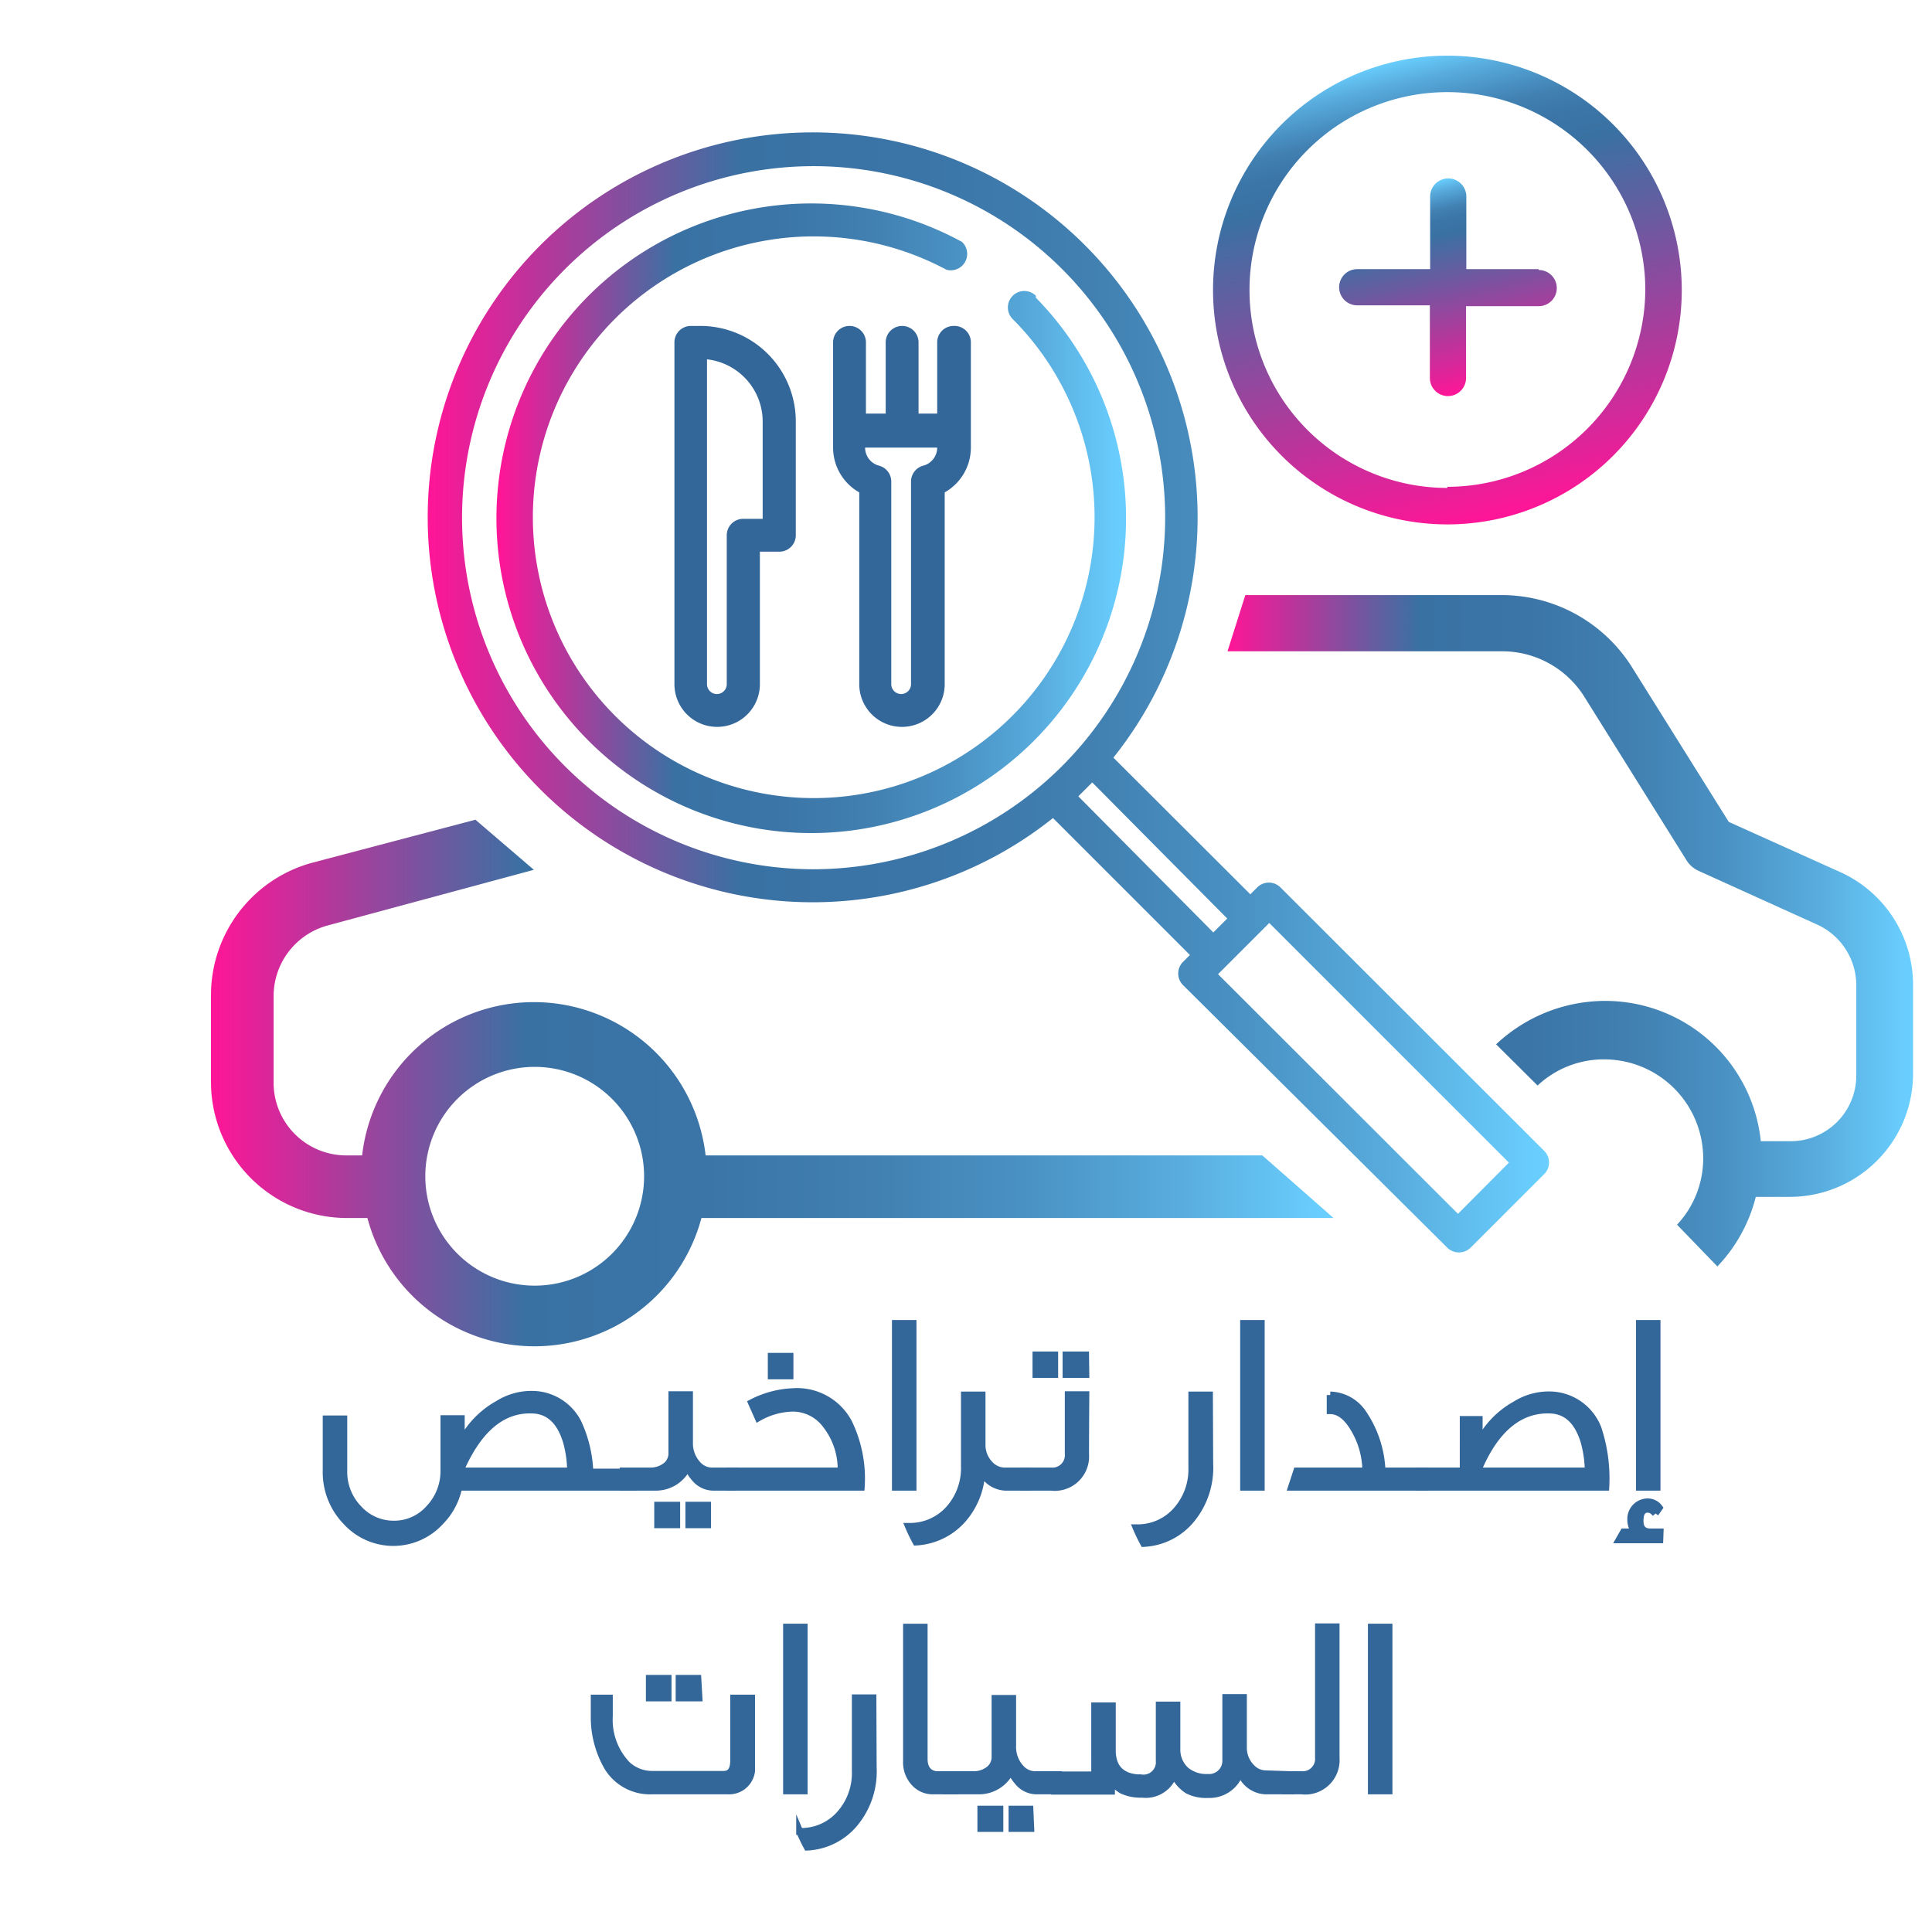 <svg id="Layer_1" data-name="Layer 1" xmlns="http://www.w3.org/2000/svg" xmlns:xlink="http://www.w3.org/1999/xlink" viewBox="0 0 69.41 68.54"><defs><style>.cls-1{fill:url(#linear-gradient);}.cls-2{fill:url(#linear-gradient-2);}.cls-3,.cls-4{fill:#369;}.cls-4{stroke:#369;stroke-miterlimit:10;stroke-width:0.25px;}.cls-5{fill:url(#linear-gradient-3);}.cls-6{fill:url(#linear-gradient-4);}.cls-7{fill:url(#linear-gradient-5);}.cls-8{fill:url(#linear-gradient-6);}</style><linearGradient id="linear-gradient" x1="15.41" y1="24.9" x2="55.63" y2="24.9" gradientUnits="userSpaceOnUse"><stop offset="0" stop-color="#ff1597"/><stop offset="0.04" stop-color="#e22299"/><stop offset="0.21" stop-color="#695ba0"/><stop offset="0.28" stop-color="#3971a3"/><stop offset="0.44" stop-color="#3b75a7"/><stop offset="0.59" stop-color="#4180b1"/><stop offset="0.73" stop-color="#4a92c4"/><stop offset="0.86" stop-color="#58acdd"/><stop offset="0.99" stop-color="#69cefe"/><stop offset="1" stop-color="#6acfff"/></linearGradient><linearGradient id="linear-gradient-2" x1="17.93" y1="18.6" x2="40.52" y2="18.6" xlink:href="#linear-gradient"/><linearGradient id="linear-gradient-3" x1="7.58" y1="38.92" x2="47.91" y2="38.92" xlink:href="#linear-gradient"/><linearGradient id="linear-gradient-4" x1="44.1" y1="33.42" x2="68.73" y2="33.42" xlink:href="#linear-gradient"/><linearGradient id="linear-gradient-5" x1="53.92" y1="18.58" x2="50.13" y2="2.17" gradientUnits="userSpaceOnUse"><stop offset="0" stop-color="#ff1597"/><stop offset="0.1" stop-color="#e22299"/><stop offset="0.55" stop-color="#695ba0"/><stop offset="0.75" stop-color="#3971a3"/><stop offset="0.81" stop-color="#3b75a7"/><stop offset="0.86" stop-color="#4180b1"/><stop offset="0.9" stop-color="#4a92c4"/><stop offset="0.95" stop-color="#58acdd"/><stop offset="1" stop-color="#69cefe"/><stop offset="1" stop-color="#6acfff"/></linearGradient><linearGradient id="linear-gradient-6" x1="52.89" y1="14.05" x2="51.16" y2="6.59" xlink:href="#linear-gradient-5"/></defs><title>2-1</title><path class="cls-1" d="M55.46,41.33,46,31.88a.59.59,0,0,0-.83,0l-.25.25L40,27.22a13.83,13.83,0,1,0-2.17,2.17l4.92,4.92-.25.25a.59.59,0,0,0,0,.83L52,44.83a.6.6,0,0,0,.83,0l2.67-2.67A.59.59,0,0,0,55.46,41.33ZM29.23,31.23A12.63,12.63,0,1,1,41.86,18.6,12.65,12.65,0,0,1,29.23,31.23Zm9.51-2.62.5-.5L44.09,33l-.5.5Zm13.64,15L43.76,35l1.84-1.84,8.61,8.61Z"/><path class="cls-2" d="M37.22,10.63a.59.59,0,0,0-.84.83A10.09,10.09,0,1,1,34,9.69a.59.59,0,0,0,.56-1,11.31,11.31,0,1,0,2.65,2Z"/><path class="cls-3" d="M25.13,11.71h-.31a.59.59,0,0,0-.59.59V24.58a1.53,1.53,0,0,0,3.07,0V19.82H28a.59.59,0,0,0,.59-.59V15.14A3.43,3.43,0,0,0,25.13,11.71Zm2.24,6.93h-.67a.59.59,0,0,0-.59.59v5.35a.35.35,0,1,1-.71,0V12.91a2.25,2.25,0,0,1,2,2.23v3.5Z"/><path class="cls-3" d="M34.26,11.71a.59.59,0,0,0-.59.59v2.56H33V12.3a.59.59,0,1,0-1.18,0v2.56h-.71V12.3a.59.59,0,1,0-1.18,0v3.78a1.85,1.85,0,0,0,.94,1.61v6.89a1.53,1.53,0,0,0,3.07,0V17.69a1.85,1.85,0,0,0,.94-1.61V12.3A.59.59,0,0,0,34.26,11.71Zm-.59,4.37a.67.67,0,0,1-.5.65.59.59,0,0,0-.44.57v7.28a.35.35,0,1,1-.71,0V17.3a.59.59,0,0,0-.44-.57.67.67,0,0,1-.5-.65v0h2.6v0Z"/><path class="cls-4" d="M22.78,53.43h-6.3a2.44,2.44,0,0,1-.65,1.23,2.29,2.29,0,0,1-3.4,0,2.54,2.54,0,0,1-.71-1.82l0-1.86h.63c0,.66,0,1.29,0,1.86a1.9,1.9,0,0,0,.53,1.36,1.7,1.7,0,0,0,1.27.56,1.67,1.67,0,0,0,1.27-.57,1.94,1.94,0,0,0,.53-1.37l0-1.85h.62v.85a3.25,3.25,0,0,1,1.33-1.38,2.25,2.25,0,0,1,1.33-.34,1.86,1.86,0,0,1,1.53,1,4.58,4.58,0,0,1,.43,1.79h1.64Zm-2.28-.58a4,4,0,0,0-.15-1.06c-.22-.72-.61-1.09-1.16-1.13q-1.65-.11-2.64,2.14v.05Z"/><path class="cls-4" d="M26.44,53.43h-.81a.87.87,0,0,1-.69-.35,1.16,1.16,0,0,1-.23-.39,1.26,1.26,0,0,1-1.14.74H22.39v-.58h1a.87.87,0,0,0,.47-.14.57.57,0,0,0,.28-.5c0,.15,0-.55,0-2.1h.63c0,.58,0,1.16,0,1.73a1.11,1.11,0,0,0,.28.76.7.7,0,0,0,.5.25h.87v.58Zm-2.13,1.35h-.68v-.7h.68Zm1.11,0h-.67v-.7h.67Z"/><path class="cls-4" d="M30.94,53.43H26.22v-.58h4a2.59,2.59,0,0,0-.55-1.66,1.48,1.48,0,0,0-1.18-.6,2.58,2.58,0,0,0-1.25.35L27,50.4A3.54,3.54,0,0,1,28.49,50a2.1,2.1,0,0,1,2,1.11A4.62,4.62,0,0,1,30.94,53.43Zm-2.56-4h-.67v-.7h.67Z"/><path class="cls-4" d="M32.8,53.43h-.63l0-5.88h.63Z"/><path class="cls-4" d="M36.93,52.85c0,.1,0,.3,0,.58h-.81a1,1,0,0,1-.85-.56,2.77,2.77,0,0,1-.72,1.76,2.41,2.41,0,0,1-1.64.77c-.06-.11-.16-.3-.27-.56a1.88,1.88,0,0,0,1.46-.63,2.21,2.21,0,0,0,.55-1.53V50.12h.63v1.81a1,1,0,0,0,.28.68.74.74,0,0,0,.5.24Z"/><path class="cls-4" d="M39,52.25a1.11,1.11,0,0,1-1.24,1.18h-1v-.58h1a.57.57,0,0,0,.62-.62c0,.08,0-.62,0-2.12h.63C39,51.55,39,52.26,39,52.25Zm-1.11-2.87h-.67v-.7h.67Zm1.12,0H38.3v-.7H39Z"/><path class="cls-4" d="M43.46,52.59a2.92,2.92,0,0,1-.66,2,2.36,2.36,0,0,1-1.71.86c-.06-.11-.16-.3-.27-.56a1.85,1.85,0,0,0,1.44-.62,2.21,2.21,0,0,0,.56-1.54V50.12h.63Z"/><path class="cls-4" d="M45.31,53.43h-.63l0-5.88h.63Z"/><path class="cls-4" d="M51.21,53.43H46.4l.19-.58h2.48a3,3,0,0,0-.45-1.56c-.25-.41-.53-.61-.83-.61v-.56a1.47,1.47,0,0,1,1.19.67,3.93,3.93,0,0,1,.67,2.06h1.55Z"/><path class="cls-4" d="M57.69,53.43H51v-.58h1.57V51h.57v.81a3.23,3.23,0,0,1,1.31-1.35,2.26,2.26,0,0,1,1.33-.34,1.88,1.88,0,0,1,1.63,1.2A5.72,5.72,0,0,1,57.69,53.43Zm-.63-.58a4,4,0,0,0-.15-1.06c-.22-.72-.61-1.09-1.16-1.13-1.1-.07-2,.63-2.63,2.11v.08Z"/><path class="cls-4" d="M59.63,55.32H58.17l.16-.28h.41a.69.69,0,0,1-.15-.44.61.61,0,0,1,.6-.64.51.51,0,0,1,.42.21l-.14.2a.36.36,0,0,0-.27-.15c-.19,0-.28.14-.28.42s.13.4.38.4h.34Zm-.1-1.89H58.9l0-5.88h.63Z"/><path class="cls-4" d="M27,63.63a.81.81,0,0,1-.84.71H23.42a1.78,1.78,0,0,1-1.59-.85,3.57,3.57,0,0,1-.48-1.83l0-.65h.54l0,.65a2.33,2.33,0,0,0,.64,1.74,1.31,1.31,0,0,0,.9.35H26c.25,0,.36-.17.36-.51s0-.95,0-2.23H27C27,61.49,27,62.36,27,63.63ZM24,61h-.67v-.7H24Zm1.11,0H24.4v-.7h.67Z"/><path class="cls-4" d="M28.89,64.34h-.63l0-5.88h.63Z"/><path class="cls-4" d="M31.37,63.5a2.92,2.92,0,0,1-.66,2,2.36,2.36,0,0,1-1.71.86c-.06-.11-.16-.3-.27-.56a1.85,1.85,0,0,0,1.44-.62,2.21,2.21,0,0,0,.56-1.54V61h.63Z"/><path class="cls-4" d="M34.31,64.34h-.78a.88.88,0,0,1-.65-.26,1.08,1.08,0,0,1-.31-.81l0-4.81h.63l0,4.73c0,.34.15.53.43.57h.68Z"/><path class="cls-4" d="M38.05,64.34h-.81a.87.87,0,0,1-.69-.35,1.16,1.16,0,0,1-.23-.39,1.26,1.26,0,0,1-1.14.74H34v-.58h1a.87.87,0,0,0,.47-.14.57.57,0,0,0,.28-.5c0,.15,0-.55,0-2.1h.63c0,.58,0,1.16,0,1.73a1.11,1.11,0,0,0,.28.76.7.7,0,0,0,.5.25h.87v.58Zm-2.13,1.35h-.68V65h.68Zm1.11,0h-.67V65H37Z"/><path class="cls-4" d="M46.37,63.76v.58h-.91a1,1,0,0,1-.9-.68,1.16,1.16,0,0,1-1.16.81,1.46,1.46,0,0,1-.73-.15,1.35,1.35,0,0,1-.5-.58,1.06,1.06,0,0,1-1.14.72,1.58,1.58,0,0,1-.72-.14,1.07,1.07,0,0,1-.38-.37v.4H37.89v-.58h1.44V62.34c0-.28,0-.64,0-1.05h.63v1.59c0,.67.37,1,1.07,1a.57.57,0,0,0,.62-.62c0-.19,0-.85,0-2h.63c0,.35,0,.87,0,1.59a1,1,0,0,0,.33.76,1.16,1.16,0,0,0,.78.25.6.6,0,0,0,.65-.62c0-.17,0-.92,0-2.25h.63c0,.39,0,1,0,1.81a1,1,0,0,0,.29.7.7.7,0,0,0,.5.23Z"/><path class="cls-4" d="M48,63.16a1.11,1.11,0,0,1-1.24,1.18h-.59v-.58h.58a.57.57,0,0,0,.62-.62c0-.57,0-1.36,0-2.34,0-1.14,0-1.92,0-2.35H48c0,.42,0,1.2,0,2.36C48,61.8,48,62.58,48,63.16Z"/><path class="cls-4" d="M49.9,64.34h-.63l0-5.88h.63Z"/><path class="cls-5" d="M45.35,41.51h-20a6.21,6.21,0,0,0-12.34,0h-.53a2.61,2.61,0,0,1-2.65-2.57V35.77a2.63,2.63,0,0,1,1.94-2.52l7.41-2-2.1-1.8L11.2,31a4.93,4.93,0,0,0-3.62,4.73v3.18a4.89,4.89,0,0,0,4.93,4.85h.69a6.21,6.21,0,0,0,12,0H47.91ZM19.21,46.19a3.93,3.93,0,1,1,3.93-3.93A3.93,3.93,0,0,1,19.21,46.19Z"/><path class="cls-6" d="M66.11,31.33l-4-1.8L58.65,24a5.53,5.53,0,0,0-4.72-2.62H44.74L44.1,23.4h9.83a3.48,3.48,0,0,1,3,1.65l3.65,5.84a1,1,0,0,0,.45.4l4.26,1.93a2.4,2.4,0,0,1,1.4,2.16v3.26A2.36,2.36,0,0,1,64.26,41h-1A5.62,5.62,0,0,0,57,36a5.73,5.73,0,0,0-3.25,1.52L55.24,39a3.48,3.48,0,0,1,2.39-.94,3.56,3.56,0,0,1,3.56,3.55A3.48,3.48,0,0,1,60.25,44L61.7,45.5A5.6,5.6,0,0,0,63.08,43h1.18a4.43,4.43,0,0,0,4.47-4.4V35.37A4.45,4.45,0,0,0,66.11,31.33Z"/><path class="cls-7" d="M52,2a8.42,8.42,0,1,0,8.42,8.42A8.43,8.43,0,0,0,52,2Zm0,15.53a7.11,7.11,0,1,1,7.11-7.11A7.12,7.12,0,0,1,52,17.49Z"/><path class="cls-8" d="M55.28,9.67H52.68V7.06a.65.65,0,1,0-1.3,0V9.67H48.76a.65.65,0,0,0,0,1.3h2.61v2.61a.65.65,0,0,0,1.3,0V11h2.61a.65.65,0,0,0,0-1.3Z"/></svg>